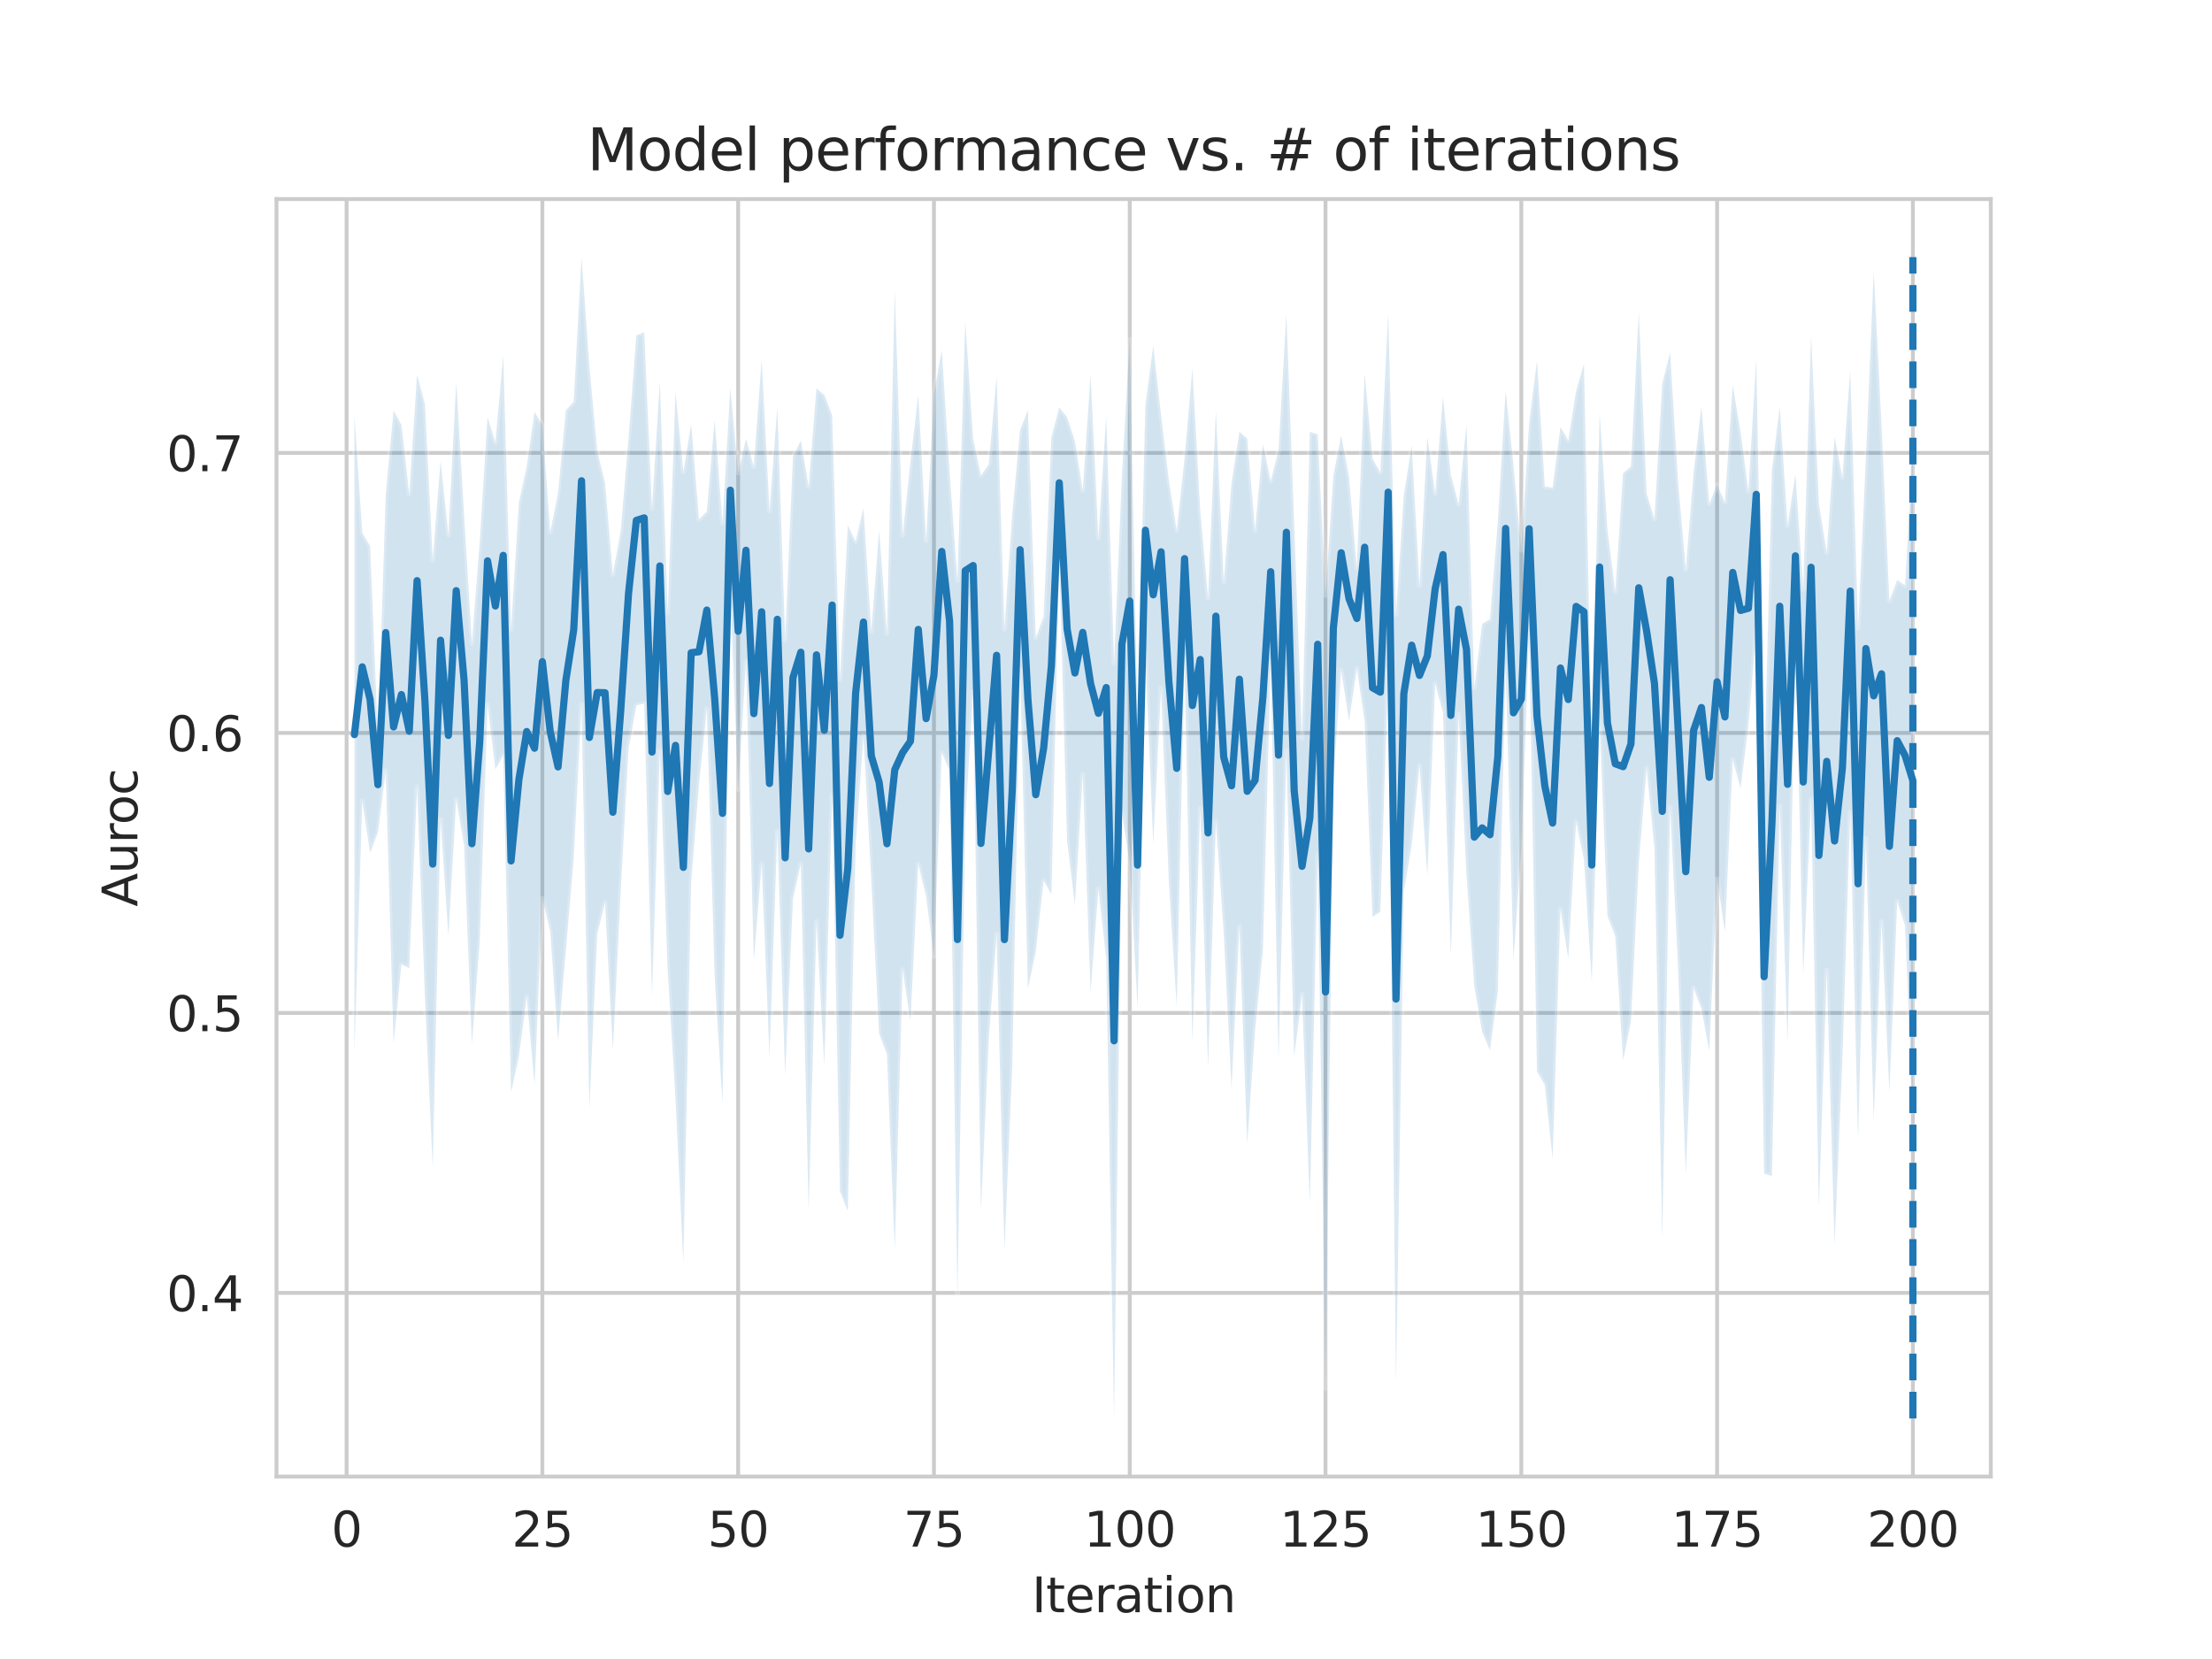<?xml version="1.0" encoding="utf-8" standalone="no"?>
<!DOCTYPE svg PUBLIC "-//W3C//DTD SVG 1.1//EN"
  "http://www.w3.org/Graphics/SVG/1.1/DTD/svg11.dtd">
<svg xmlns:xlink="http://www.w3.org/1999/xlink" width="460.8pt" height="345.6pt" viewBox="0 0 460.8 345.6" xmlns="http://www.w3.org/2000/svg" version="1.1">
 <defs>
  <style type="text/css">*{stroke-linejoin: round; stroke-linecap: butt}</style>
 </defs>
 <g id="figure_1">
  <g id="patch_1">
   <path d="M 0 345.6 
L 460.8 345.6 
L 460.8 0 
L 0 0 
z
" style="fill: #ffffff"/>
  </g>
  <g id="axes_1">
   <g id="patch_2">
    <path d="M 57.6 307.584 
L 414.72 307.584 
L 414.72 41.472 
L 57.6 41.472 
z
" style="fill: #ffffff"/>
   </g>
   <g id="matplotlib.axis_1">
    <g id="xtick_1">
     <g id="line2d_1">
      <path d="M 72.201 307.584 
L 72.201 41.472 
" clip-path="url(#p01e1c2577f)" style="fill: none; stroke: #cccccc; stroke-width: 0.8; stroke-linecap: round"/>
     </g>
     <g id="text_1">
      <!-- 0 -->
      <g style="fill: #262626" transform="translate(69.02 322.182)scale(0.1 -0.1)">
       <defs>
        <path id="DejaVuSans-30" d="M 2034 4250 
Q 1547 4250 1301 3770 
Q 1056 3291 1056 2328 
Q 1056 1369 1301 889 
Q 1547 409 2034 409 
Q 2525 409 2770 889 
Q 3016 1369 3016 2328 
Q 3016 3291 2770 3770 
Q 2525 4250 2034 4250 
z
M 2034 4750 
Q 2819 4750 3233 4129 
Q 3647 3509 3647 2328 
Q 3647 1150 3233 529 
Q 2819 -91 2034 -91 
Q 1250 -91 836 529 
Q 422 1150 422 2328 
Q 422 3509 836 4129 
Q 1250 4750 2034 4750 
z
" transform="scale(0.016)"/>
       </defs>
       <use xlink:href="#DejaVuSans-30"/>
      </g>
     </g>
    </g>
    <g id="xtick_2">
     <g id="line2d_2">
      <path d="M 112.987 307.584 
L 112.987 41.472 
" clip-path="url(#p01e1c2577f)" style="fill: none; stroke: #cccccc; stroke-width: 0.8; stroke-linecap: round"/>
     </g>
     <g id="text_2">
      <!-- 25 -->
      <g style="fill: #262626" transform="translate(106.625 322.182)scale(0.1 -0.1)">
       <defs>
        <path id="DejaVuSans-32" d="M 1228 531 
L 3431 531 
L 3431 0 
L 469 0 
L 469 531 
Q 828 903 1448 1529 
Q 2069 2156 2228 2338 
Q 2531 2678 2651 2914 
Q 2772 3150 2772 3378 
Q 2772 3750 2511 3984 
Q 2250 4219 1831 4219 
Q 1534 4219 1204 4116 
Q 875 4013 500 3803 
L 500 4441 
Q 881 4594 1212 4672 
Q 1544 4750 1819 4750 
Q 2544 4750 2975 4387 
Q 3406 4025 3406 3419 
Q 3406 3131 3298 2873 
Q 3191 2616 2906 2266 
Q 2828 2175 2409 1742 
Q 1991 1309 1228 531 
z
" transform="scale(0.016)"/>
        <path id="DejaVuSans-35" d="M 691 4666 
L 3169 4666 
L 3169 4134 
L 1269 4134 
L 1269 2991 
Q 1406 3038 1543 3061 
Q 1681 3084 1819 3084 
Q 2600 3084 3056 2656 
Q 3513 2228 3513 1497 
Q 3513 744 3044 326 
Q 2575 -91 1722 -91 
Q 1428 -91 1123 -41 
Q 819 9 494 109 
L 494 744 
Q 775 591 1075 516 
Q 1375 441 1709 441 
Q 2250 441 2565 725 
Q 2881 1009 2881 1497 
Q 2881 1984 2565 2268 
Q 2250 2553 1709 2553 
Q 1456 2553 1204 2497 
Q 953 2441 691 2322 
L 691 4666 
z
" transform="scale(0.016)"/>
       </defs>
       <use xlink:href="#DejaVuSans-32"/>
       <use xlink:href="#DejaVuSans-35" x="63.623"/>
      </g>
     </g>
    </g>
    <g id="xtick_3">
     <g id="line2d_3">
      <path d="M 153.773 307.584 
L 153.773 41.472 
" clip-path="url(#p01e1c2577f)" style="fill: none; stroke: #cccccc; stroke-width: 0.8; stroke-linecap: round"/>
     </g>
     <g id="text_3">
      <!-- 50 -->
      <g style="fill: #262626" transform="translate(147.41 322.182)scale(0.1 -0.1)">
       <use xlink:href="#DejaVuSans-35"/>
       <use xlink:href="#DejaVuSans-30" x="63.623"/>
      </g>
     </g>
    </g>
    <g id="xtick_4">
     <g id="line2d_4">
      <path d="M 194.559 307.584 
L 194.559 41.472 
" clip-path="url(#p01e1c2577f)" style="fill: none; stroke: #cccccc; stroke-width: 0.8; stroke-linecap: round"/>
     </g>
     <g id="text_4">
      <!-- 75 -->
      <g style="fill: #262626" transform="translate(188.196 322.182)scale(0.1 -0.1)">
       <defs>
        <path id="DejaVuSans-37" d="M 525 4666 
L 3525 4666 
L 3525 4397 
L 1831 0 
L 1172 0 
L 2766 4134 
L 525 4134 
L 525 4666 
z
" transform="scale(0.016)"/>
       </defs>
       <use xlink:href="#DejaVuSans-37"/>
       <use xlink:href="#DejaVuSans-35" x="63.623"/>
      </g>
     </g>
    </g>
    <g id="xtick_5">
     <g id="line2d_5">
      <path d="M 235.344 307.584 
L 235.344 41.472 
" clip-path="url(#p01e1c2577f)" style="fill: none; stroke: #cccccc; stroke-width: 0.8; stroke-linecap: round"/>
     </g>
     <g id="text_5">
      <!-- 100 -->
      <g style="fill: #262626" transform="translate(225.801 322.182)scale(0.1 -0.1)">
       <defs>
        <path id="DejaVuSans-31" d="M 794 531 
L 1825 531 
L 1825 4091 
L 703 3866 
L 703 4441 
L 1819 4666 
L 2450 4666 
L 2450 531 
L 3481 531 
L 3481 0 
L 794 0 
L 794 531 
z
" transform="scale(0.016)"/>
       </defs>
       <use xlink:href="#DejaVuSans-31"/>
       <use xlink:href="#DejaVuSans-30" x="63.623"/>
       <use xlink:href="#DejaVuSans-30" x="127.246"/>
      </g>
     </g>
    </g>
    <g id="xtick_6">
     <g id="line2d_6">
      <path d="M 276.13 307.584 
L 276.13 41.472 
" clip-path="url(#p01e1c2577f)" style="fill: none; stroke: #cccccc; stroke-width: 0.8; stroke-linecap: round"/>
     </g>
     <g id="text_6">
      <!-- 125 -->
      <g style="fill: #262626" transform="translate(266.586 322.182)scale(0.1 -0.1)">
       <use xlink:href="#DejaVuSans-31"/>
       <use xlink:href="#DejaVuSans-32" x="63.623"/>
       <use xlink:href="#DejaVuSans-35" x="127.246"/>
      </g>
     </g>
    </g>
    <g id="xtick_7">
     <g id="line2d_7">
      <path d="M 316.916 307.584 
L 316.916 41.472 
" clip-path="url(#p01e1c2577f)" style="fill: none; stroke: #cccccc; stroke-width: 0.8; stroke-linecap: round"/>
     </g>
     <g id="text_7">
      <!-- 150 -->
      <g style="fill: #262626" transform="translate(307.372 322.182)scale(0.1 -0.1)">
       <use xlink:href="#DejaVuSans-31"/>
       <use xlink:href="#DejaVuSans-35" x="63.623"/>
       <use xlink:href="#DejaVuSans-30" x="127.246"/>
      </g>
     </g>
    </g>
    <g id="xtick_8">
     <g id="line2d_8">
      <path d="M 357.702 307.584 
L 357.702 41.472 
" clip-path="url(#p01e1c2577f)" style="fill: none; stroke: #cccccc; stroke-width: 0.8; stroke-linecap: round"/>
     </g>
     <g id="text_8">
      <!-- 175 -->
      <g style="fill: #262626" transform="translate(348.158 322.182)scale(0.1 -0.1)">
       <use xlink:href="#DejaVuSans-31"/>
       <use xlink:href="#DejaVuSans-37" x="63.623"/>
       <use xlink:href="#DejaVuSans-35" x="127.246"/>
      </g>
     </g>
    </g>
    <g id="xtick_9">
     <g id="line2d_9">
      <path d="M 398.487 307.584 
L 398.487 41.472 
" clip-path="url(#p01e1c2577f)" style="fill: none; stroke: #cccccc; stroke-width: 0.8; stroke-linecap: round"/>
     </g>
     <g id="text_9">
      <!-- 200 -->
      <g style="fill: #262626" transform="translate(388.944 322.182)scale(0.1 -0.1)">
       <use xlink:href="#DejaVuSans-32"/>
       <use xlink:href="#DejaVuSans-30" x="63.623"/>
       <use xlink:href="#DejaVuSans-30" x="127.246"/>
      </g>
     </g>
    </g>
    <g id="text_10">
     <!-- Iteration -->
     <g style="fill: #262626" transform="translate(214.951 335.861)scale(0.1 -0.1)">
      <defs>
       <path id="DejaVuSans-49" d="M 628 4666 
L 1259 4666 
L 1259 0 
L 628 0 
L 628 4666 
z
" transform="scale(0.016)"/>
       <path id="DejaVuSans-74" d="M 1172 4494 
L 1172 3500 
L 2356 3500 
L 2356 3053 
L 1172 3053 
L 1172 1153 
Q 1172 725 1289 603 
Q 1406 481 1766 481 
L 2356 481 
L 2356 0 
L 1766 0 
Q 1100 0 847 248 
Q 594 497 594 1153 
L 594 3053 
L 172 3053 
L 172 3500 
L 594 3500 
L 594 4494 
L 1172 4494 
z
" transform="scale(0.016)"/>
       <path id="DejaVuSans-65" d="M 3597 1894 
L 3597 1613 
L 953 1613 
Q 991 1019 1311 708 
Q 1631 397 2203 397 
Q 2534 397 2845 478 
Q 3156 559 3463 722 
L 3463 178 
Q 3153 47 2828 -22 
Q 2503 -91 2169 -91 
Q 1331 -91 842 396 
Q 353 884 353 1716 
Q 353 2575 817 3079 
Q 1281 3584 2069 3584 
Q 2775 3584 3186 3129 
Q 3597 2675 3597 1894 
z
M 3022 2063 
Q 3016 2534 2758 2815 
Q 2500 3097 2075 3097 
Q 1594 3097 1305 2825 
Q 1016 2553 972 2059 
L 3022 2063 
z
" transform="scale(0.016)"/>
       <path id="DejaVuSans-72" d="M 2631 2963 
Q 2534 3019 2420 3045 
Q 2306 3072 2169 3072 
Q 1681 3072 1420 2755 
Q 1159 2438 1159 1844 
L 1159 0 
L 581 0 
L 581 3500 
L 1159 3500 
L 1159 2956 
Q 1341 3275 1631 3429 
Q 1922 3584 2338 3584 
Q 2397 3584 2469 3576 
Q 2541 3569 2628 3553 
L 2631 2963 
z
" transform="scale(0.016)"/>
       <path id="DejaVuSans-61" d="M 2194 1759 
Q 1497 1759 1228 1600 
Q 959 1441 959 1056 
Q 959 750 1161 570 
Q 1363 391 1709 391 
Q 2188 391 2477 730 
Q 2766 1069 2766 1631 
L 2766 1759 
L 2194 1759 
z
M 3341 1997 
L 3341 0 
L 2766 0 
L 2766 531 
Q 2569 213 2275 61 
Q 1981 -91 1556 -91 
Q 1019 -91 701 211 
Q 384 513 384 1019 
Q 384 1609 779 1909 
Q 1175 2209 1959 2209 
L 2766 2209 
L 2766 2266 
Q 2766 2663 2505 2880 
Q 2244 3097 1772 3097 
Q 1472 3097 1187 3025 
Q 903 2953 641 2809 
L 641 3341 
Q 956 3463 1253 3523 
Q 1550 3584 1831 3584 
Q 2591 3584 2966 3190 
Q 3341 2797 3341 1997 
z
" transform="scale(0.016)"/>
       <path id="DejaVuSans-69" d="M 603 3500 
L 1178 3500 
L 1178 0 
L 603 0 
L 603 3500 
z
M 603 4863 
L 1178 4863 
L 1178 4134 
L 603 4134 
L 603 4863 
z
" transform="scale(0.016)"/>
       <path id="DejaVuSans-6f" d="M 1959 3097 
Q 1497 3097 1228 2736 
Q 959 2375 959 1747 
Q 959 1119 1226 758 
Q 1494 397 1959 397 
Q 2419 397 2687 759 
Q 2956 1122 2956 1747 
Q 2956 2369 2687 2733 
Q 2419 3097 1959 3097 
z
M 1959 3584 
Q 2709 3584 3137 3096 
Q 3566 2609 3566 1747 
Q 3566 888 3137 398 
Q 2709 -91 1959 -91 
Q 1206 -91 779 398 
Q 353 888 353 1747 
Q 353 2609 779 3096 
Q 1206 3584 1959 3584 
z
" transform="scale(0.016)"/>
       <path id="DejaVuSans-6e" d="M 3513 2113 
L 3513 0 
L 2938 0 
L 2938 2094 
Q 2938 2591 2744 2837 
Q 2550 3084 2163 3084 
Q 1697 3084 1428 2787 
Q 1159 2491 1159 1978 
L 1159 0 
L 581 0 
L 581 3500 
L 1159 3500 
L 1159 2956 
Q 1366 3272 1645 3428 
Q 1925 3584 2291 3584 
Q 2894 3584 3203 3211 
Q 3513 2838 3513 2113 
z
" transform="scale(0.016)"/>
      </defs>
      <use xlink:href="#DejaVuSans-49"/>
      <use xlink:href="#DejaVuSans-74" x="29.492"/>
      <use xlink:href="#DejaVuSans-65" x="68.701"/>
      <use xlink:href="#DejaVuSans-72" x="130.225"/>
      <use xlink:href="#DejaVuSans-61" x="171.338"/>
      <use xlink:href="#DejaVuSans-74" x="232.617"/>
      <use xlink:href="#DejaVuSans-69" x="271.826"/>
      <use xlink:href="#DejaVuSans-6f" x="299.609"/>
      <use xlink:href="#DejaVuSans-6e" x="360.791"/>
     </g>
    </g>
   </g>
   <g id="matplotlib.axis_2">
    <g id="ytick_1">
     <g id="line2d_10">
      <path d="M 57.6 269.338 
L 414.72 269.338 
" clip-path="url(#p01e1c2577f)" style="fill: none; stroke: #cccccc; stroke-width: 0.8; stroke-linecap: round"/>
     </g>
     <g id="text_11">
      <!-- 0.4 -->
      <g style="fill: #262626" transform="translate(34.697 273.137)scale(0.1 -0.1)">
       <defs>
        <path id="DejaVuSans-2e" d="M 684 794 
L 1344 794 
L 1344 0 
L 684 0 
L 684 794 
z
" transform="scale(0.016)"/>
        <path id="DejaVuSans-34" d="M 2419 4116 
L 825 1625 
L 2419 1625 
L 2419 4116 
z
M 2253 4666 
L 3047 4666 
L 3047 1625 
L 3713 1625 
L 3713 1100 
L 3047 1100 
L 3047 0 
L 2419 0 
L 2419 1100 
L 313 1100 
L 313 1709 
L 2253 4666 
z
" transform="scale(0.016)"/>
       </defs>
       <use xlink:href="#DejaVuSans-30"/>
       <use xlink:href="#DejaVuSans-2e" x="63.623"/>
       <use xlink:href="#DejaVuSans-34" x="95.41"/>
      </g>
     </g>
    </g>
    <g id="ytick_2">
     <g id="line2d_11">
      <path d="M 57.6 211.011 
L 414.72 211.011 
" clip-path="url(#p01e1c2577f)" style="fill: none; stroke: #cccccc; stroke-width: 0.8; stroke-linecap: round"/>
     </g>
     <g id="text_12">
      <!-- 0.5 -->
      <g style="fill: #262626" transform="translate(34.697 214.81)scale(0.1 -0.1)">
       <use xlink:href="#DejaVuSans-30"/>
       <use xlink:href="#DejaVuSans-2e" x="63.623"/>
       <use xlink:href="#DejaVuSans-35" x="95.41"/>
      </g>
     </g>
    </g>
    <g id="ytick_3">
     <g id="line2d_12">
      <path d="M 57.6 152.684 
L 414.72 152.684 
" clip-path="url(#p01e1c2577f)" style="fill: none; stroke: #cccccc; stroke-width: 0.8; stroke-linecap: round"/>
     </g>
     <g id="text_13">
      <!-- 0.6 -->
      <g style="fill: #262626" transform="translate(34.697 156.483)scale(0.1 -0.1)">
       <defs>
        <path id="DejaVuSans-36" d="M 2113 2584 
Q 1688 2584 1439 2293 
Q 1191 2003 1191 1497 
Q 1191 994 1439 701 
Q 1688 409 2113 409 
Q 2538 409 2786 701 
Q 3034 994 3034 1497 
Q 3034 2003 2786 2293 
Q 2538 2584 2113 2584 
z
M 3366 4563 
L 3366 3988 
Q 3128 4100 2886 4159 
Q 2644 4219 2406 4219 
Q 1781 4219 1451 3797 
Q 1122 3375 1075 2522 
Q 1259 2794 1537 2939 
Q 1816 3084 2150 3084 
Q 2853 3084 3261 2657 
Q 3669 2231 3669 1497 
Q 3669 778 3244 343 
Q 2819 -91 2113 -91 
Q 1303 -91 875 529 
Q 447 1150 447 2328 
Q 447 3434 972 4092 
Q 1497 4750 2381 4750 
Q 2619 4750 2861 4703 
Q 3103 4656 3366 4563 
z
" transform="scale(0.016)"/>
       </defs>
       <use xlink:href="#DejaVuSans-30"/>
       <use xlink:href="#DejaVuSans-2e" x="63.623"/>
       <use xlink:href="#DejaVuSans-36" x="95.41"/>
      </g>
     </g>
    </g>
    <g id="ytick_4">
     <g id="line2d_13">
      <path d="M 57.6 94.357 
L 414.72 94.357 
" clip-path="url(#p01e1c2577f)" style="fill: none; stroke: #cccccc; stroke-width: 0.8; stroke-linecap: round"/>
     </g>
     <g id="text_14">
      <!-- 0.7 -->
      <g style="fill: #262626" transform="translate(34.697 98.156)scale(0.1 -0.1)">
       <use xlink:href="#DejaVuSans-30"/>
       <use xlink:href="#DejaVuSans-2e" x="63.623"/>
       <use xlink:href="#DejaVuSans-37" x="95.41"/>
      </g>
     </g>
    </g>
    <g id="text_15">
     <!-- Auroc -->
     <g style="fill: #262626" transform="translate(28.617 188.869)rotate(-90)scale(0.1 -0.1)">
      <defs>
       <path id="DejaVuSans-41" d="M 2188 4044 
L 1331 1722 
L 3047 1722 
L 2188 4044 
z
M 1831 4666 
L 2547 4666 
L 4325 0 
L 3669 0 
L 3244 1197 
L 1141 1197 
L 716 0 
L 50 0 
L 1831 4666 
z
" transform="scale(0.016)"/>
       <path id="DejaVuSans-75" d="M 544 1381 
L 544 3500 
L 1119 3500 
L 1119 1403 
Q 1119 906 1312 657 
Q 1506 409 1894 409 
Q 2359 409 2629 706 
Q 2900 1003 2900 1516 
L 2900 3500 
L 3475 3500 
L 3475 0 
L 2900 0 
L 2900 538 
Q 2691 219 2414 64 
Q 2138 -91 1772 -91 
Q 1169 -91 856 284 
Q 544 659 544 1381 
z
M 1991 3584 
L 1991 3584 
z
" transform="scale(0.016)"/>
       <path id="DejaVuSans-63" d="M 3122 3366 
L 3122 2828 
Q 2878 2963 2633 3030 
Q 2388 3097 2138 3097 
Q 1578 3097 1268 2742 
Q 959 2388 959 1747 
Q 959 1106 1268 751 
Q 1578 397 2138 397 
Q 2388 397 2633 464 
Q 2878 531 3122 666 
L 3122 134 
Q 2881 22 2623 -34 
Q 2366 -91 2075 -91 
Q 1284 -91 818 406 
Q 353 903 353 1747 
Q 353 2603 823 3093 
Q 1294 3584 2113 3584 
Q 2378 3584 2631 3529 
Q 2884 3475 3122 3366 
z
" transform="scale(0.016)"/>
      </defs>
      <use xlink:href="#DejaVuSans-41"/>
      <use xlink:href="#DejaVuSans-75" x="68.408"/>
      <use xlink:href="#DejaVuSans-72" x="131.787"/>
      <use xlink:href="#DejaVuSans-6f" x="170.65"/>
      <use xlink:href="#DejaVuSans-63" x="231.832"/>
     </g>
    </g>
   </g>
   <g id="PolyCollection_1">
    <defs>
     <path id="m69988a4646" d="M 73.833 -259.099 
L 73.833 -126.043 
L 75.464 -178.782 
L 77.096 -167.936 
L 78.727 -172.218 
L 80.358 -185.043 
L 81.99 -128.283 
L 83.621 -144.694 
L 85.253 -143.919 
L 86.884 -181.748 
L 88.516 -137.989 
L 90.147 -102.273 
L 91.778 -174.93 
L 93.41 -150.64 
L 95.041 -179.071 
L 96.673 -169.529 
L 98.304 -128.082 
L 99.936 -149.544 
L 101.567 -198.833 
L 103.198 -185.317 
L 104.83 -188.206 
L 106.461 -118.034 
L 108.093 -125.521 
L 109.724 -137.998 
L 111.356 -119.685 
L 112.987 -158.458 
L 114.618 -151.676 
L 116.25 -128.832 
L 117.881 -147.664 
L 119.513 -166.803 
L 121.144 -198.86 
L 122.776 -114.672 
L 124.407 -150.979 
L 126.038 -157.614 
L 127.67 -126.849 
L 129.301 -159.985 
L 130.933 -189.653 
L 132.564 -198.638 
L 134.196 -199.056 
L 135.827 -138.156 
L 137.458 -189.291 
L 139.09 -143.494 
L 140.721 -116.797 
L 142.353 -82.537 
L 143.984 -162.023 
L 145.616 -182.257 
L 147.247 -197.968 
L 148.879 -142.184 
L 150.51 -115.71 
L 152.141 -222.257 
L 153.773 -181.132 
L 155.404 -207.755 
L 157.036 -145.488 
L 158.667 -165.66 
L 160.299 -125.604 
L 161.93 -172.415 
L 163.561 -121.572 
L 165.193 -158.449 
L 166.824 -165.607 
L 168.456 -93.245 
L 170.087 -153.67 
L 171.719 -123.599 
L 173.35 -180.035 
L 174.981 -97.451 
L 176.613 -93.292 
L 178.244 -169.651 
L 179.876 -192.282 
L 181.507 -162.191 
L 183.139 -130.224 
L 184.77 -126.025 
L 186.401 -85.331 
L 188.033 -143.6 
L 189.664 -132.956 
L 191.296 -165.628 
L 192.927 -158.849 
L 194.559 -146.33 
L 196.19 -188.813 
L 197.821 -185.07 
L 199.453 -75.113 
L 201.084 -174.712 
L 202.716 -201.482 
L 204.347 -93.249 
L 205.979 -129.294 
L 207.61 -151.015 
L 209.241 -85.212 
L 210.873 -123.659 
L 212.504 -206.177 
L 214.136 -139.635 
L 215.767 -147.378 
L 217.399 -162.152 
L 219.03 -159.304 
L 220.661 -229.338 
L 222.293 -170.453 
L 223.924 -157.138 
L 225.556 -184.33 
L 227.187 -138.968 
L 228.819 -160.469 
L 230.45 -145.789 
L 232.081 -50.112 
L 233.713 -176.341 
L 235.344 -165.881 
L 236.976 -135.669 
L 238.607 -209.16 
L 240.239 -169.874 
L 241.87 -202.194 
L 243.501 -161.726 
L 245.133 -136.005 
L 246.764 -208.398 
L 248.396 -128.443 
L 250.027 -177.23 
L 251.659 -123.222 
L 253.29 -174.461 
L 254.921 -151.363 
L 256.553 -118.89 
L 258.184 -152.563 
L 259.816 -107.294 
L 261.447 -130.889 
L 263.079 -147.585 
L 264.71 -207.579 
L 266.341 -124.866 
L 267.973 -189.251 
L 269.604 -125.534 
L 271.236 -138.435 
L 272.867 -94.786 
L 274.499 -167.675 
L 276.13 -56.39 
L 277.761 -183.02 
L 279.393 -206.008 
L 281.024 -195.491 
L 282.656 -206.315 
L 284.287 -195.425 
L 285.919 -154.596 
L 287.55 -155.637 
L 289.181 -205.832 
L 290.813 -57.334 
L 292.444 -159.803 
L 294.076 -169.603 
L 295.707 -186.126 
L 297.339 -163.307 
L 298.97 -203.189 
L 300.601 -197.179 
L 302.233 -146.489 
L 303.864 -196.834 
L 305.496 -163.39 
L 307.127 -140.143 
L 308.759 -130.622 
L 310.39 -126.807 
L 312.021 -139.164 
L 313.653 -206.852 
L 315.284 -145.634 
L 316.916 -168.959 
L 318.547 -213.471 
L 320.179 -122.4 
L 321.81 -119.592 
L 323.441 -104.263 
L 325.073 -156.22 
L 326.704 -145.931 
L 328.336 -174.37 
L 329.967 -166.518 
L 331.599 -141.012 
L 333.23 -195.407 
L 334.862 -154.803 
L 336.493 -150.586 
L 338.124 -124.728 
L 339.756 -132.792 
L 341.387 -165.789 
L 343.019 -185.551 
L 344.65 -168.997 
L 346.282 -87.496 
L 347.913 -177.476 
L 349.544 -144.749 
L 351.176 -101.013 
L 352.807 -139.804 
L 354.439 -135.478 
L 356.07 -126.708 
L 357.702 -162.51 
L 359.333 -151.529 
L 360.964 -187.349 
L 362.596 -181.367 
L 364.227 -194.555 
L 365.859 -214.38 
L 367.49 -101.106 
L 369.122 -100.598 
L 370.753 -177.765 
L 372.384 -128.296 
L 374.016 -212.847 
L 375.647 -142.488 
L 377.279 -179.132 
L 378.91 -94.119 
L 380.542 -143.536 
L 382.173 -86.293 
L 383.804 -125.054 
L 385.436 -176.439 
L 387.067 -108.266 
L 388.699 -170.949 
L 390.33 -112.198 
L 391.962 -153.616 
L 393.593 -118.078 
L 395.224 -157.835 
L 396.856 -152.783 
L 398.487 -113.999 
L 398.487 -251.933 
L 398.487 -251.933 
L 396.856 -223.666 
L 395.224 -224.772 
L 393.593 -220.499 
L 391.962 -256.834 
L 390.33 -289.089 
L 388.699 -250.04 
L 387.067 -214.718 
L 385.436 -268.503 
L 383.804 -246.163 
L 382.173 -254.522 
L 380.542 -230.453 
L 378.91 -240.673 
L 377.279 -275.721 
L 375.647 -222.892 
L 374.016 -246.764 
L 372.384 -236.135 
L 370.753 -260.856 
L 369.122 -247.541 
L 367.49 -183.159 
L 365.859 -270.846 
L 364.227 -243.225 
L 362.596 -255.497 
L 360.964 -265.353 
L 359.333 -240.978 
L 357.702 -244.613 
L 356.07 -240.644 
L 354.439 -260.946 
L 352.807 -247.061 
L 351.176 -227.012 
L 349.544 -245.566 
L 347.913 -272.179 
L 346.282 -265.665 
L 344.65 -237.502 
L 343.019 -242.734 
L 341.387 -280.514 
L 339.756 -248.418 
L 338.124 -247.049 
L 336.493 -222.384 
L 334.862 -235.17 
L 333.23 -259.558 
L 331.599 -189.779 
L 329.967 -269.779 
L 328.336 -264.167 
L 326.704 -253.826 
L 325.073 -256.657 
L 323.441 -244.021 
L 321.81 -244.22 
L 320.179 -270.441 
L 318.547 -257.419 
L 316.916 -230.978 
L 315.284 -248.591 
L 313.653 -264.178 
L 312.021 -236.829 
L 310.39 -216.616 
L 308.759 -215.646 
L 307.127 -202.282 
L 305.496 -257.192 
L 303.864 -240.556 
L 302.233 -246.655 
L 300.601 -262.959 
L 298.97 -242.739 
L 297.339 -254.582 
L 295.707 -223.673 
L 294.076 -252.794 
L 292.444 -242.394 
L 290.813 -217.624 
L 289.181 -280.321 
L 287.55 -247.179 
L 285.919 -250.062 
L 284.287 -267.783 
L 282.656 -227.208 
L 281.024 -246.256 
L 279.393 -254.889 
L 277.761 -246.484 
L 276.13 -221.528 
L 274.499 -255.1 
L 272.867 -255.649 
L 271.236 -191.827 
L 269.604 -236.273 
L 267.973 -280.193 
L 266.341 -251.722 
L 264.71 -245.418 
L 263.079 -253.06 
L 261.447 -235.199 
L 259.816 -254.22 
L 258.184 -255.656 
L 256.553 -244.917 
L 254.921 -224.396 
L 253.29 -260.028 
L 251.659 -220.958 
L 250.027 -239.196 
L 248.396 -268.819 
L 246.764 -250.055 
L 245.133 -235.078 
L 243.501 -245.407 
L 241.87 -259.093 
L 240.239 -273.515 
L 238.607 -261.133 
L 236.976 -195.093 
L 235.344 -274.919 
L 233.713 -246.525 
L 232.081 -207.45 
L 230.45 -258.949 
L 228.819 -233.546 
L 227.187 -267.451 
L 225.556 -243.392 
L 223.924 -253.668 
L 222.293 -258.689 
L 220.661 -260.707 
L 219.03 -254.53 
L 217.399 -217.177 
L 215.767 -212.73 
L 214.136 -260.17 
L 212.504 -256.003 
L 210.873 -238.516 
L 209.241 -214.516 
L 207.61 -267.167 
L 205.979 -248.853 
L 204.347 -246.547 
L 202.716 -254.102 
L 201.084 -278.747 
L 199.453 -224.647 
L 197.821 -247.18 
L 196.19 -272.641 
L 194.559 -263.615 
L 192.927 -232.95 
L 191.296 -263.333 
L 189.664 -249.431 
L 188.033 -234.03 
L 186.401 -285.196 
L 184.77 -213.651 
L 183.139 -235.072 
L 181.507 -214.107 
L 179.876 -239.731 
L 178.244 -232.784 
L 176.613 -236.163 
L 174.981 -204.074 
L 173.35 -259.072 
L 171.719 -263.335 
L 170.087 -264.692 
L 168.456 -244.266 
L 166.824 -253.84 
L 165.193 -250.442 
L 163.561 -212.246 
L 161.93 -260.762 
L 160.299 -239.169 
L 158.667 -270.639 
L 157.036 -248.389 
L 155.404 -254.184 
L 153.773 -247.078 
L 152.141 -264.707 
L 150.51 -236.619 
L 148.879 -258.057 
L 147.247 -239.061 
L 145.616 -237.419 
L 143.984 -257.231 
L 142.353 -247.287 
L 140.721 -263.856 
L 139.09 -217.955 
L 137.458 -266.115 
L 135.827 -239.707 
L 134.196 -276.365 
L 132.564 -275.753 
L 130.933 -254.213 
L 129.301 -234.991 
L 127.67 -225.946 
L 126.038 -244.975 
L 124.407 -251.688 
L 122.776 -269.261 
L 121.144 -292.032 
L 119.513 -261.956 
L 117.881 -260.117 
L 116.25 -242.849 
L 114.618 -234.728 
L 112.987 -257.054 
L 111.356 -259.78 
L 109.724 -248.421 
L 108.093 -240.842 
L 106.461 -214.47 
L 104.83 -271.602 
L 103.198 -253.404 
L 101.567 -258.699 
L 99.936 -232.702 
L 98.304 -211.598 
L 96.673 -238.29 
L 95.041 -266.037 
L 93.41 -234.157 
L 91.778 -249.53 
L 90.147 -228.92 
L 88.516 -261.431 
L 86.884 -267.534 
L 85.253 -242.646 
L 83.621 -257.127 
L 81.99 -260.045 
L 80.358 -242.595 
L 78.727 -192.056 
L 77.096 -231.837 
L 75.464 -234.579 
L 73.833 -259.099 
z
" style="stroke: #ffffff; stroke-opacity: 0.2"/>
    </defs>
    <g clip-path="url(#p01e1c2577f)">
     <use xlink:href="#m69988a4646" x="0" y="345.6" style="fill: #1f77b4; fill-opacity: 0.2; stroke: #ffffff; stroke-opacity: 0.2"/>
    </g>
   </g>
   <g id="line2d_14">
    <path d="M 73.833 153.029 
L 75.464 138.919 
L 77.096 145.713 
L 78.727 163.463 
L 80.358 131.781 
L 81.99 151.436 
L 83.621 144.689 
L 85.253 152.317 
L 86.884 120.959 
L 88.516 145.89 
L 90.147 180.004 
L 91.778 133.37 
L 93.41 153.201 
L 95.041 123.046 
L 96.673 141.691 
L 98.304 175.76 
L 99.936 154.477 
L 101.567 116.834 
L 103.198 126.239 
L 104.83 115.696 
L 106.461 179.348 
L 108.093 162.418 
L 109.724 152.391 
L 111.356 155.867 
L 112.987 137.844 
L 114.618 152.398 
L 116.25 159.759 
L 117.881 141.709 
L 119.513 131.221 
L 121.144 100.154 
L 122.776 153.634 
L 124.407 144.266 
L 126.038 144.306 
L 127.67 169.203 
L 129.301 148.112 
L 130.933 123.667 
L 132.564 108.404 
L 134.196 107.89 
L 135.827 156.669 
L 137.458 117.897 
L 139.09 164.876 
L 140.721 155.274 
L 142.353 180.688 
L 143.984 135.973 
L 145.616 135.762 
L 147.247 127.086 
L 148.879 145.479 
L 150.51 169.435 
L 152.141 102.118 
L 153.773 131.495 
L 155.404 114.63 
L 157.036 148.662 
L 158.667 127.45 
L 160.299 163.214 
L 161.93 129.012 
L 163.561 178.691 
L 165.193 141.154 
L 166.824 135.876 
L 168.456 176.844 
L 170.087 136.419 
L 171.719 152.133 
L 173.35 126.047 
L 174.981 194.838 
L 176.613 180.872 
L 178.244 144.382 
L 179.876 129.594 
L 181.507 157.451 
L 183.139 162.952 
L 184.77 175.762 
L 186.401 160.337 
L 188.033 156.785 
L 189.664 154.407 
L 191.296 131.12 
L 192.927 149.7 
L 194.559 140.628 
L 196.19 114.873 
L 197.821 129.475 
L 199.453 195.72 
L 201.084 118.871 
L 202.716 117.808 
L 204.347 175.702 
L 207.61 136.509 
L 209.241 195.736 
L 210.873 164.513 
L 212.504 114.51 
L 214.136 145.698 
L 215.767 165.546 
L 217.399 155.936 
L 219.03 138.683 
L 220.661 100.577 
L 222.293 131.029 
L 223.924 140.197 
L 225.556 131.739 
L 227.187 142.39 
L 228.819 148.592 
L 230.45 143.231 
L 232.081 216.819 
L 233.713 134.167 
L 235.344 125.2 
L 236.976 180.219 
L 238.607 110.454 
L 240.239 123.906 
L 241.87 114.957 
L 243.501 142.033 
L 245.133 160.058 
L 246.764 116.374 
L 248.396 146.969 
L 250.027 137.387 
L 251.659 173.51 
L 253.29 128.355 
L 254.921 157.721 
L 256.553 163.696 
L 258.184 141.49 
L 259.816 164.843 
L 261.447 162.556 
L 263.079 145.277 
L 264.71 119.101 
L 266.341 157.306 
L 267.973 110.878 
L 269.604 164.697 
L 271.236 180.469 
L 272.867 170.382 
L 274.499 134.212 
L 276.13 206.641 
L 277.761 130.848 
L 279.393 115.151 
L 281.024 124.726 
L 282.656 128.838 
L 284.287 113.996 
L 285.919 143.271 
L 287.55 144.192 
L 289.181 102.523 
L 290.813 208.121 
L 292.444 144.501 
L 294.076 134.402 
L 295.707 140.7 
L 297.339 136.655 
L 298.97 122.636 
L 300.601 115.531 
L 302.233 149.028 
L 303.864 126.905 
L 305.496 135.309 
L 307.127 174.388 
L 308.759 172.466 
L 310.39 173.889 
L 312.021 157.604 
L 313.653 110.085 
L 315.284 148.488 
L 316.916 145.632 
L 318.547 110.155 
L 320.179 149.18 
L 321.81 163.694 
L 323.441 171.458 
L 325.073 139.162 
L 326.704 145.721 
L 328.336 126.332 
L 329.967 127.451 
L 331.599 180.204 
L 333.23 118.118 
L 334.862 150.613 
L 336.493 159.115 
L 338.124 159.711 
L 339.756 154.995 
L 341.387 122.449 
L 343.019 131.457 
L 344.65 142.35 
L 346.282 169.02 
L 347.913 120.773 
L 351.176 181.587 
L 352.807 152.167 
L 354.439 147.388 
L 356.07 161.924 
L 357.702 142.038 
L 359.333 149.347 
L 360.964 119.249 
L 362.596 127.168 
L 364.227 126.71 
L 365.859 102.987 
L 367.49 203.468 
L 369.122 171.531 
L 370.753 126.289 
L 372.384 163.384 
L 374.016 115.795 
L 375.647 162.91 
L 377.279 118.173 
L 378.91 178.204 
L 380.542 158.605 
L 382.173 175.193 
L 383.804 159.991 
L 385.436 123.129 
L 387.067 184.108 
L 388.699 135.105 
L 390.33 144.956 
L 391.962 140.375 
L 393.593 176.312 
L 395.224 154.297 
L 396.856 157.376 
L 398.487 162.634 
L 398.487 162.634 
" clip-path="url(#p01e1c2577f)" style="fill: none; stroke: #1f77b4; stroke-width: 1.5; stroke-linecap: round"/>
   </g>
   <g id="LineCollection_1">
    <path d="M 398.487 295.488 
L 398.487 53.568 
" clip-path="url(#p01e1c2577f)" style="fill: none; stroke-dasharray: 5.55,2.4; stroke-dashoffset: 0; stroke: #1f77b4; stroke-width: 1.5"/>
   </g>
   <g id="patch_3">
    <path d="M 57.6 307.584 
L 57.6 41.472 
" style="fill: none; stroke: #cccccc; stroke-width: 0.8; stroke-linejoin: miter; stroke-linecap: square"/>
   </g>
   <g id="patch_4">
    <path d="M 414.72 307.584 
L 414.72 41.472 
" style="fill: none; stroke: #cccccc; stroke-width: 0.8; stroke-linejoin: miter; stroke-linecap: square"/>
   </g>
   <g id="patch_5">
    <path d="M 57.6 307.584 
L 414.72 307.584 
" style="fill: none; stroke: #cccccc; stroke-width: 0.8; stroke-linejoin: miter; stroke-linecap: square"/>
   </g>
   <g id="patch_6">
    <path d="M 57.6 41.472 
L 414.72 41.472 
" style="fill: none; stroke: #cccccc; stroke-width: 0.8; stroke-linejoin: miter; stroke-linecap: square"/>
   </g>
   <g id="text_16">
    <!-- Model performance vs. # of iterations -->
    <g style="fill: #262626" transform="translate(122.315 35.472)scale(0.12 -0.12)">
     <defs>
      <path id="DejaVuSans-4d" d="M 628 4666 
L 1569 4666 
L 2759 1491 
L 3956 4666 
L 4897 4666 
L 4897 0 
L 4281 0 
L 4281 4097 
L 3078 897 
L 2444 897 
L 1241 4097 
L 1241 0 
L 628 0 
L 628 4666 
z
" transform="scale(0.016)"/>
      <path id="DejaVuSans-64" d="M 2906 2969 
L 2906 4863 
L 3481 4863 
L 3481 0 
L 2906 0 
L 2906 525 
Q 2725 213 2448 61 
Q 2172 -91 1784 -91 
Q 1150 -91 751 415 
Q 353 922 353 1747 
Q 353 2572 751 3078 
Q 1150 3584 1784 3584 
Q 2172 3584 2448 3432 
Q 2725 3281 2906 2969 
z
M 947 1747 
Q 947 1113 1208 752 
Q 1469 391 1925 391 
Q 2381 391 2643 752 
Q 2906 1113 2906 1747 
Q 2906 2381 2643 2742 
Q 2381 3103 1925 3103 
Q 1469 3103 1208 2742 
Q 947 2381 947 1747 
z
" transform="scale(0.016)"/>
      <path id="DejaVuSans-6c" d="M 603 4863 
L 1178 4863 
L 1178 0 
L 603 0 
L 603 4863 
z
" transform="scale(0.016)"/>
      <path id="DejaVuSans-20" transform="scale(0.016)"/>
      <path id="DejaVuSans-70" d="M 1159 525 
L 1159 -1331 
L 581 -1331 
L 581 3500 
L 1159 3500 
L 1159 2969 
Q 1341 3281 1617 3432 
Q 1894 3584 2278 3584 
Q 2916 3584 3314 3078 
Q 3713 2572 3713 1747 
Q 3713 922 3314 415 
Q 2916 -91 2278 -91 
Q 1894 -91 1617 61 
Q 1341 213 1159 525 
z
M 3116 1747 
Q 3116 2381 2855 2742 
Q 2594 3103 2138 3103 
Q 1681 3103 1420 2742 
Q 1159 2381 1159 1747 
Q 1159 1113 1420 752 
Q 1681 391 2138 391 
Q 2594 391 2855 752 
Q 3116 1113 3116 1747 
z
" transform="scale(0.016)"/>
      <path id="DejaVuSans-66" d="M 2375 4863 
L 2375 4384 
L 1825 4384 
Q 1516 4384 1395 4259 
Q 1275 4134 1275 3809 
L 1275 3500 
L 2222 3500 
L 2222 3053 
L 1275 3053 
L 1275 0 
L 697 0 
L 697 3053 
L 147 3053 
L 147 3500 
L 697 3500 
L 697 3744 
Q 697 4328 969 4595 
Q 1241 4863 1831 4863 
L 2375 4863 
z
" transform="scale(0.016)"/>
      <path id="DejaVuSans-6d" d="M 3328 2828 
Q 3544 3216 3844 3400 
Q 4144 3584 4550 3584 
Q 5097 3584 5394 3201 
Q 5691 2819 5691 2113 
L 5691 0 
L 5113 0 
L 5113 2094 
Q 5113 2597 4934 2840 
Q 4756 3084 4391 3084 
Q 3944 3084 3684 2787 
Q 3425 2491 3425 1978 
L 3425 0 
L 2847 0 
L 2847 2094 
Q 2847 2600 2669 2842 
Q 2491 3084 2119 3084 
Q 1678 3084 1418 2786 
Q 1159 2488 1159 1978 
L 1159 0 
L 581 0 
L 581 3500 
L 1159 3500 
L 1159 2956 
Q 1356 3278 1631 3431 
Q 1906 3584 2284 3584 
Q 2666 3584 2933 3390 
Q 3200 3197 3328 2828 
z
" transform="scale(0.016)"/>
      <path id="DejaVuSans-76" d="M 191 3500 
L 800 3500 
L 1894 563 
L 2988 3500 
L 3597 3500 
L 2284 0 
L 1503 0 
L 191 3500 
z
" transform="scale(0.016)"/>
      <path id="DejaVuSans-73" d="M 2834 3397 
L 2834 2853 
Q 2591 2978 2328 3040 
Q 2066 3103 1784 3103 
Q 1356 3103 1142 2972 
Q 928 2841 928 2578 
Q 928 2378 1081 2264 
Q 1234 2150 1697 2047 
L 1894 2003 
Q 2506 1872 2764 1633 
Q 3022 1394 3022 966 
Q 3022 478 2636 193 
Q 2250 -91 1575 -91 
Q 1294 -91 989 -36 
Q 684 19 347 128 
L 347 722 
Q 666 556 975 473 
Q 1284 391 1588 391 
Q 1994 391 2212 530 
Q 2431 669 2431 922 
Q 2431 1156 2273 1281 
Q 2116 1406 1581 1522 
L 1381 1569 
Q 847 1681 609 1914 
Q 372 2147 372 2553 
Q 372 3047 722 3315 
Q 1072 3584 1716 3584 
Q 2034 3584 2315 3537 
Q 2597 3491 2834 3397 
z
" transform="scale(0.016)"/>
      <path id="DejaVuSans-23" d="M 3272 2816 
L 2363 2816 
L 2100 1772 
L 3016 1772 
L 3272 2816 
z
M 2803 4594 
L 2478 3297 
L 3391 3297 
L 3719 4594 
L 4219 4594 
L 3897 3297 
L 4872 3297 
L 4872 2816 
L 3775 2816 
L 3519 1772 
L 4513 1772 
L 4513 1294 
L 3397 1294 
L 3072 0 
L 2572 0 
L 2894 1294 
L 1978 1294 
L 1656 0 
L 1153 0 
L 1478 1294 
L 494 1294 
L 494 1772 
L 1594 1772 
L 1856 2816 
L 850 2816 
L 850 3297 
L 1978 3297 
L 2297 4594 
L 2803 4594 
z
" transform="scale(0.016)"/>
     </defs>
     <use xlink:href="#DejaVuSans-4d"/>
     <use xlink:href="#DejaVuSans-6f" x="86.279"/>
     <use xlink:href="#DejaVuSans-64" x="147.461"/>
     <use xlink:href="#DejaVuSans-65" x="210.938"/>
     <use xlink:href="#DejaVuSans-6c" x="272.461"/>
     <use xlink:href="#DejaVuSans-20" x="300.244"/>
     <use xlink:href="#DejaVuSans-70" x="332.031"/>
     <use xlink:href="#DejaVuSans-65" x="395.508"/>
     <use xlink:href="#DejaVuSans-72" x="457.031"/>
     <use xlink:href="#DejaVuSans-66" x="498.145"/>
     <use xlink:href="#DejaVuSans-6f" x="533.35"/>
     <use xlink:href="#DejaVuSans-72" x="594.531"/>
     <use xlink:href="#DejaVuSans-6d" x="633.895"/>
     <use xlink:href="#DejaVuSans-61" x="731.307"/>
     <use xlink:href="#DejaVuSans-6e" x="792.586"/>
     <use xlink:href="#DejaVuSans-63" x="855.965"/>
     <use xlink:href="#DejaVuSans-65" x="910.945"/>
     <use xlink:href="#DejaVuSans-20" x="972.469"/>
     <use xlink:href="#DejaVuSans-76" x="1004.256"/>
     <use xlink:href="#DejaVuSans-73" x="1063.436"/>
     <use xlink:href="#DejaVuSans-2e" x="1115.535"/>
     <use xlink:href="#DejaVuSans-20" x="1147.322"/>
     <use xlink:href="#DejaVuSans-23" x="1179.109"/>
     <use xlink:href="#DejaVuSans-20" x="1262.898"/>
     <use xlink:href="#DejaVuSans-6f" x="1294.686"/>
     <use xlink:href="#DejaVuSans-66" x="1355.867"/>
     <use xlink:href="#DejaVuSans-20" x="1391.072"/>
     <use xlink:href="#DejaVuSans-69" x="1422.859"/>
     <use xlink:href="#DejaVuSans-74" x="1450.643"/>
     <use xlink:href="#DejaVuSans-65" x="1489.852"/>
     <use xlink:href="#DejaVuSans-72" x="1551.375"/>
     <use xlink:href="#DejaVuSans-61" x="1592.488"/>
     <use xlink:href="#DejaVuSans-74" x="1653.768"/>
     <use xlink:href="#DejaVuSans-69" x="1692.977"/>
     <use xlink:href="#DejaVuSans-6f" x="1720.76"/>
     <use xlink:href="#DejaVuSans-6e" x="1781.941"/>
     <use xlink:href="#DejaVuSans-73" x="1845.32"/>
    </g>
   </g>
  </g>
 </g>
 <defs>
  <clipPath id="p01e1c2577f">
   <rect x="57.6" y="41.472" width="357.12" height="266.112"/>
  </clipPath>
 </defs>
</svg>

